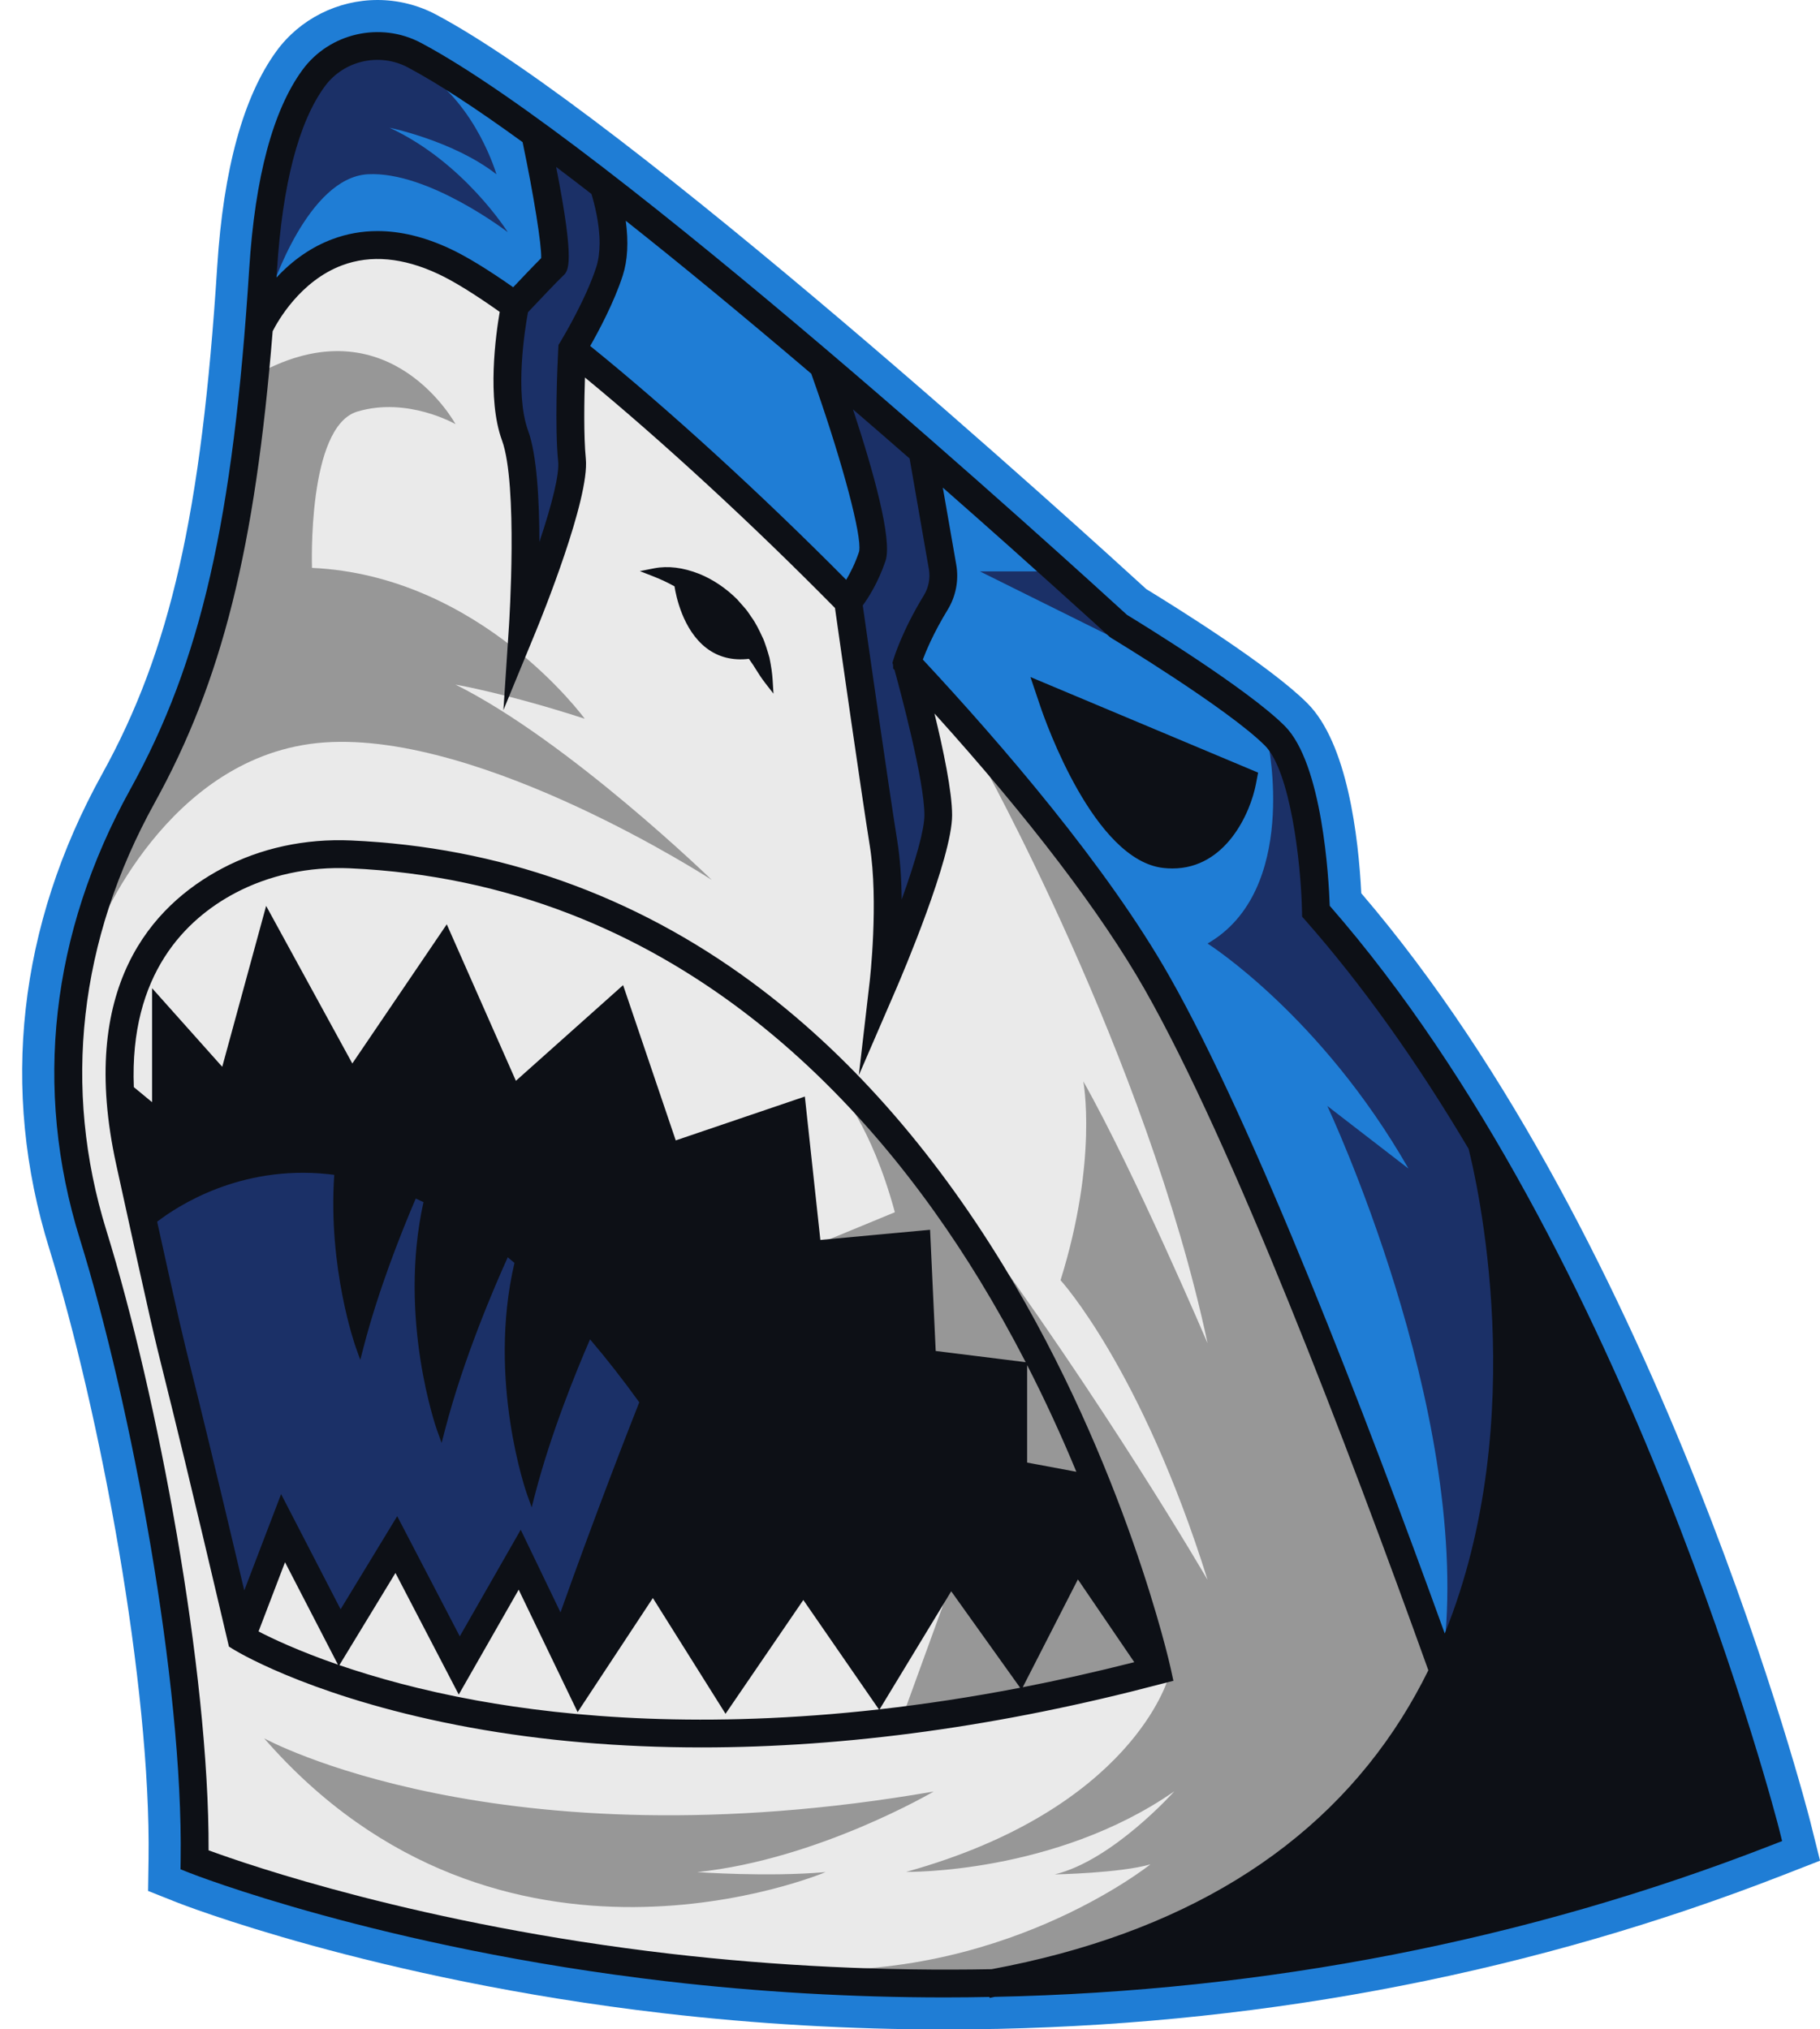 <?xml version="1.0" encoding="UTF-8"?><svg xmlns="http://www.w3.org/2000/svg" xmlns:xlink="http://www.w3.org/1999/xlink" height="476.1" preserveAspectRatio="xMidYMid meet" version="1.0" viewBox="-5.2 0.0 427.0 476.1" width="427.0" zoomAndPan="magnify"><g id="change1_1"><path d="M220.72,476.11c-1.38,0.01-2.79,0.02-4.26,0.02c-22.06,0-44.28-1.28-66.05-3.81 c-68.15-7.92-113.7-25.83-114.12-26.01l-6.75-2.68l0.11-7.44c0.6-40.72-11.38-104.84-23.31-143.31 c-11.56-37.23-7.26-75.73,12.45-111.34c15.97-28.87,23.28-61.12,26.97-118.97c1.46-22.94,6.15-39.96,13.92-50.6 C65.16,4.47,74.02,0,83.38,0c4.77,0,9.5,1.18,13.69,3.4c44.53,23.62,152.99,122.29,166.67,134.81c7.07,4.32,29.02,18,37.78,26.77 c9.43,9.41,11.99,31.39,12.66,44.59c70.72,82.51,104.98,216.36,105.32,217.71l2.31,9.25l-8.85,3.45 c-57.78,22.5-119.67,34.61-183.95,36.01L220.72,476.11z" fill="#1F7DD5"/></g><g id="change2_1"><path d="M264.26,231.62c-10.65-18.74-28.59-42.08-52.11-67.84c0,0-0.01,0-0.01-0.01c0,0,0-0.01-0.01-0.01 c2.19,8.57,5.07,21.13,5.07,27.47c0,10.1-12.5,39.09-13.03,40.33l-6.09,14.08l1.77-15.25c0.02-0.18,2.15-18.91,0.01-32.16 c-2.04-12.62-7.4-50.36-8.21-56.05c-20.16-20.48-41.97-40.52-60.54-55.66c-0.22,5.65-0.44,15.35,0.14,21.19 c0.92,9.16-10.38,36.94-11.67,40.08l-5.26,12.78l0.91-13.79c0.02-0.33,2.14-33.32-1.71-43.83c-3.61-9.86-1.25-25.41-0.37-30.24 c-6.19-4.4-11.28-7.56-15.1-9.35c-8.49-3.97-16.33-4.66-23.3-2.06c-10.54,3.93-16,14.21-16.95,16.13c0,0.01,0,0.01,0,0.01v0.01 c-4.13,51.37-11.94,82.14-27.57,110.4c-17.93,32.41-21.87,67.4-11.4,101.16c12.08,38.92,24.22,103.68,23.92,145.78 c8.06,3.01,49.35,17.62,109.33,24.58c21.52,2.49,47.07,4.15,75.47,3.6c0.01,0,0.02,0,0.02,0c44.75-8.31,77.39-28.32,97.01-59.47 c2.39-3.79,4.53-7.66,6.44-11.59C312.68,340.83,285.2,268.43,264.26,231.62z M158.51,135.56c3.2,1.29,6.11,3.32,8.56,5.76l1.7,1.94 c0.59,0.65,1.03,1.38,1.52,2.08c1.01,1.39,1.74,2.93,2.46,4.47c0.4,0.75,0.63,1.56,0.91,2.37c0.26,0.79,0.5,1.6,0.72,2.4 c0.33,1.65,0.6,3.31,0.7,4.98c-1.05-1.36-1.87-2.75-2.74-4.1c-0.46-0.66-0.93-1.31-1.36-1.97c-14.72,2.26-16.96-16.17-17-16.56 c-1.71-0.97-3.51-1.86-5.48-2.63C151.83,133.65,155.33,134.3,158.51,135.56z M266.81,394.14c-42.12,11.11-78.13,14.82-107.43,14.82 c-21.82,0-39.92-2.06-54.05-4.64c-36.03-6.6-54.37-17.68-55.14-18.15l-0.8-0.5l-0.22-0.92c-9.42-40.11-12.77-53.54-14.76-61.57 c-2.56-10.25-3.09-12.39-11.37-50.17c-9-41.1,8.26-59.87,24.32-68.38c8.86-4.7,19.16-6.93,29.76-6.45 c34.42,1.53,65.91,12.69,93.62,33.16c22.1,16.34,41.83,38.6,58.65,66.16c28.56,46.83,38.96,93.49,39.06,93.96l0.46,2.13 L266.81,394.14z M262.55,390.58c-70.97,18.24-123.98,15.18-156.11,9.34c-29.36-5.33-47.02-13.9-52.24-16.7l7.32-19.16l12.82,24.79 l13.3-21.87l14.82,28.47l14.1-24.67l13.89,28.86l17.54-26.59l17.06,27.18l18.21-26.64l17.77,25.72l16.87-27.81l16.42,22.97 l13.25-25.9L262.55,390.58z M234.78,343.96v-23.45l-21.41-2.67l-1.31-28.22l-25.68,2.38l-3.61-33.38l-30.06,10.21l-12.18-35.95 l-25.04,22.36l-16.04-36.33l-22.08,32.5l-19.81-36.23l-10.13,37.13l-15.94-17.85v26.24l-6.26-5.16c-1.23-27,11.9-40.34,24.27-46.91 c8.14-4.31,17.63-6.36,27.43-5.93c75.87,3.39,122.65,54.65,148.54,97.06c9.95,16.29,17.67,32.57,23.49,46.84L234.78,343.96z" fill="#EAEAEA"/></g><g id="change3_1"><path d="M298.67,181.68l6.65,35.04c37.31,43.6,45.63,73.74,45.63,73.74v81.96l-17.25,13.58 c5.79-55.98-27.5-126.54-27.5-126.54l19.05,14.7c-20.6-36.01-47.14-52.8-47.14-52.8c21.52-12.4,14.19-47.15,14.19-47.15 C298.77,175.79,298.67,181.68,298.67,181.68z M132.97,312.38c-3.4,7.7-9.65,22.79-13.57,37.88c0,0-9.51-26.45-2.77-54.32 c-1.01-0.88-2.04-1.73-3.06-2.56c-2.32,5.04-10.53,23.39-15.31,41.77c0,0-9.37-26.04-2.94-53.66c-1.15-0.58-2.32-1.11-3.49-1.62 c-3.51,8.14-9.05,21.96-12.65,35.79c0,0-6.66-18.52-4.89-40.89c-0.83-0.11-1.65-0.23-2.48-0.31c-21.98-2.28-37.35,8.68-41.22,11.8 c5.34,24.31,6.05,27.11,8.22,35.86c1.87,7.54,4.94,19.84,13.1,54.45l9-23.55l13.76,26.62l13.28-21.85L102.65,386l14.27-24.95 l9.54,19.84c9.01-25.47,17.45-46.91,19.47-52.02C141.63,322.89,137.31,317.4,132.97,312.38z M243.62,134.05h-18.93l37.87,18.8 L243.62,134.05z M58.47,68.06c0,0,8.5-26.45,22.68-27.18c14.18-0.73,32.78,13.59,32.78,13.59S103.66,38.06,86.2,29.97 c0,0,15,3.06,25.07,10.92c0,0-4.64-16.14-17.17-24.21l-5.85-5.76c0,0-18.18-0.44-23.5,13.96s-7.97,26.36-7.97,26.36L58.47,68.06z M205.33,156.43l-0.01-0.57v-0.02l-0.1-0.34l0.19-0.63c0.07-0.25,1.91-6.37,7-14.68c1.25-2.04,1.7-4.44,1.3-6.77l-4.6-26.39h-0.01 c-5.21-4.55-10.66-9.27-16.29-14.11c4.12,12.18,10.57,32.91,8.77,38.33c-1.77,5.26-4.25,8.94-5.43,10.51 c0.92,6.45,6.17,43.34,8.17,55.76c0.98,6.11,1.12,13.17,0.96,19.21c3.62-9.5,7.38-20.62,7.38-25.5c0-8.58-6.08-30.83-7.11-34.55 L205.33,156.43z M134.4,44.89c-3.63-2.81-7.17-5.51-10.62-8.08h-0.01c5,24.73,3.36,26.29,2.45,27.15c-1.54,1.45-6.89,7.14-8.49,8.83 c-0.62,3.32-3.36,19.34,0.03,28.62c2.47,6.74,2.74,21.02,2.52,31.84c3.43-9.53,6.89-20.67,6.45-25.08c-0.89-8.93,0-25.64,0.03-26.35 l0.03-0.58l0.31-0.49c0.06-0.1,5.96-9.76,8.54-17.81c0.59-1.83,0.82-3.85,0.82-5.88C136.46,51.84,134.96,46.63,134.4,44.89z" fill="#1B3067"/></g><g id="change4_1"><path d="M334.11,391.02c0,0-14.77,53.75-65.2,67.63c-50.43,13.88-91,3.09-91,3.09 c51.14,4.27,86.79-24.35,86.79-24.35c-7.09,2.07-22.45,2.36-22.45,2.36c13.59-3.25,28.06-19.49,28.06-19.49 c-28.06,19.49-62.91,18.9-62.91,18.9c53.16-14.77,61.51-45.56,61.51-45.56l-0.78-2.11l-62.2,12.95l11.97-32.93l29.08-10.32 l16.03,16.49l-7.76-20.92l-2.66-6.09l-14.38,1.96l-51.83-60.64l18.37-7.59c-5.61-20.67-13.24-28.71-13.24-28.71 c15.36,10.29,32.41,36.22,45.06,58.32l-0.81-1.85l-14.46-27.18c32.79,44.29,56.81,85.66,56.81,85.66 c-15.54-49.62-34.49-70.29-34.49-70.29c8.84-28.35,5.34-46.66,5.34-46.66c12.01,21.26,29.15,61.43,29.15,61.43 c-14.36-67.34-53.42-137.23-53.42-137.23l20.82,22.04l21.86,31.9l34.85,78.86L334.11,391.02z M158.38,439.21 c28.35-2.95,55.47-18.9,55.47-18.9c-102.24,17.72-157.07-12.48-157.07-12.48c55.52,63.72,131.72,31.38,131.72,31.38 C174.92,440.4,158.38,439.21,158.38,439.21z M161.78,206.43c0,0-33.52-32.57-60.11-45.82c0,0,12.18,2.11,30.31,8.01 c0,0-24.4-33.57-63.98-35.39c0,0-1.18-33.13,10.63-36.67c11.81-3.54,23.04,2.95,23.04,2.95s-15-27.7-44.71-12.67l-4.17,19.53 l-11.08,50.06l-14.84,32.78l-9.37,18.39v11.26c0,0,16.23-42.06,53.45-44.68C108.17,171.58,161.78,206.43,161.78,206.43z" fill="#979797"/></g><g id="change5_1"><path d="M412.21,429.11L412.21,429.11c-0.34-1.35-34.81-135.75-105.43-216.6c-0.22-6.27-1.69-33.33-10.57-42.21 c-8.74-8.74-33.76-24.07-37-26.05C246.54,132.66,137.68,33.46,93.55,10.05c-9.5-5.04-21.45-2.31-27.79,6.35 c-6.92,9.46-11.12,25.15-12.49,46.64c-3.77,59.08-11.33,92.18-27.9,122.14C6.69,218.95,2.59,255.42,13.53,290.65 c12.1,39.03,24.26,104.18,23.65,145.65l-0.03,2.25l2.07,0.82c0.41,0.17,44.85,17.65,112.06,25.47c21.47,2.5,43.4,3.77,65.18,3.77 c3.75,0,7.19-0.04,10.48-0.11l0.05,0.23l1.17-0.25c63.65-1.31,124.91-13.26,182.07-35.51l2.68-1.04L412.21,429.11z M152.18,458.38 c-58.46-6.79-99.28-20.91-108.44-24.28c0.15-42.17-12.03-106.89-23.97-145.38c-10.39-33.5-6.48-68.21,11.32-100.38 c15.79-28.57,23.56-59.6,27.68-110.63c1.16-2.3,6.46-11.79,16.31-15.47c6.71-2.51,14.29-1.82,22.53,2.03 c3.62,1.69,8.48,4.69,14.43,8.9c-0.92,5.33-3.03,20.42,0.53,30.13c3.79,10.33,1.67,43.09,1.65,43.42l-1.31,19.87l7.59-18.42 c1.3-3.16,12.68-31.16,11.74-40.56c-0.53-5.34-0.36-14.04-0.2-19.04c18.06,14.85,39.32,34.44,58.66,54.07 c1.24,8.8,6.25,43.86,8.16,55.75c2.12,13.17,0.01,31.7-0.02,31.89l-2.55,21.99l8.78-20.31c1.34-3.11,13.11-30.69,13.11-40.72 c0-5.5-2.07-15.38-4.14-23.85c22.12,24.49,39.14,46.82,49.33,64.74c20.58,36.2,47.52,106.75,66.54,159.73 c-1.88,3.83-3.97,7.57-6.2,11.12c-19.45,30.89-51.84,50.74-96.27,59.01C202.34,462.46,177.01,461.25,152.18,458.38z M90.48,15.81 c6.9,3.66,15.96,9.57,26.93,17.54c2.63,12.53,4.48,24.15,4.36,27.21c-1.72,1.71-4.96,5.13-6.57,6.83 c-6.02-4.22-11.01-7.26-14.83-9.04c-5.9-2.76-11.58-4.14-16.99-4.14c-3.66,0-7.2,0.63-10.59,1.9c-4.84,1.81-9.25,4.84-13.12,9.01 c0.04-0.56,0.07-1.11,0.11-1.67v0c1.29-20.24,5.07-34.78,11.24-43.21C75.46,14.19,83.82,12.28,90.48,15.81z M141.61,51.79 c12.78,10.11,27.41,22.17,43.52,35.88c6.45,18.04,11.31,35.54,11.31,40.78c0,0.61-0.06,0.9-0.11,1.04c-0.91,2.73-2.05,4.95-3,6.54 c-20.05-20.23-41.84-40.14-60.06-54.86c1.89-3.32,5.62-10.24,7.64-16.54C142.05,61.09,142.29,56.78,141.61,51.79z M211.56,139.66 c-5.24,8.57-7.09,14.88-7.1,14.92l-0.28,0.92l0.15,0.5l0.02,0.83l0.32,0.35c1.31,4.77,7.01,25.9,7.01,34.06 c0,3.26-1.88,10.2-5.33,19.8c-0.06-5.21-0.4-9.79-1.02-13.67c-1.99-12.34-7.27-49.38-8.11-55.33c1.18-1.61,3.6-5.29,5.34-10.46 c1.67-5.02-2.97-21.41-7.63-35.53c4.78,4.11,9.15,7.9,13.28,11.52l4.53,26.03C213.08,135.68,212.67,137.84,211.56,139.66z M134.7,62.64c-2.32,7.22-7.41,15.87-8.43,17.58l-0.44,0.7l-0.06,0.98c-0.21,4.15-0.83,18.3-0.02,26.36 c0.29,2.9-1.26,9.51-4.4,18.89c-0.01-9.68-0.57-20.42-2.64-26.09c-3.22-8.8-0.72-24.11-0.04-27.8l0.5-0.53 c2.08-2.2,6.41-6.79,7.75-8.04c1.21-1.13,2.85-2.67-1.64-25.52c2.99,2.25,5.91,4.5,8.28,6.33c0.64,2.09,1.92,6.82,1.92,11.58 C135.46,59.18,135.21,61.05,134.7,62.64z M333.76,383.23c-18.59-51.42-44.6-119.01-64.69-154.34 c-14.6-25.68-39.38-54.41-57.76-74.15c0.35-0.92,0.93-2.37,1.78-4.2c1.15-2.45,2.5-4.96,4.03-7.46c1.94-3.17,2.67-6.94,2.03-10.61 l-3.15-18.07c11.33,9.95,20.92,18.54,27.11,24.12c6.18,5.56,10.28,9.3,11.52,10.43l0.46,0.42l0.43,0.31 c0.27,0.16,27.4,16.59,36.05,25.24c5.87,5.88,8.45,27,8.7,38.92l0.02,1.21l0.8,0.9c13.21,15,26.08,33.02,38.26,53.57 C341.11,276.42,354.26,332.55,333.76,383.23z M238.87,165.69c1.25,3.69,12.64,36.13,28.87,37.94c0.69,0.08,1.41,0.12,2.12,0.12 c12.54,0,18.32-13.02,19.62-19.9l0.49-2.59l-53.41-22.42L238.87,165.69z M153.05,137.56c0.33,2.14,1.91,10.22,7.5,14.49 c2.79,2.13,6.13,2.97,9.95,2.52c0.33,0.49,0.67,0.97,1,1.44c0.21,0.33,0.42,0.66,0.63,1c0.65,1.04,1.33,2.11,2.15,3.17l1.99,2.56 l-0.2-3.23c-0.09-1.49-0.31-3.07-0.74-5.19c-0.23-0.82-0.47-1.64-0.74-2.45l-0.14-0.41c-0.23-0.69-0.47-1.41-0.81-2.06 c-0.75-1.62-1.51-3.2-2.54-4.62c-0.12-0.17-0.23-0.34-0.35-0.51c-0.37-0.56-0.76-1.13-1.24-1.66l-1.74-1.98 c-2.63-2.63-5.71-4.7-8.9-5.99c-3.8-1.5-7.36-1.94-10.58-1.31l-3.37,0.66l3.2,1.25C149.79,135.89,151.41,136.65,153.05,137.56z M230.25,296.99c-16.88-27.67-36.69-50.03-58.9-66.45c-27.88-20.6-59.56-31.82-94.17-33.36c-10.79-0.48-21.26,1.79-30.28,6.57 c-16.37,8.68-33.96,27.78-24.83,69.48c8.29,37.86,8.82,39.99,11.37,50.19l0.19,0.76c2.04,8.2,5.44,21.92,14.57,60.8l0.31,1.32 l1.17,0.73c1.98,1.19,20.34,11.84,55.47,18.27c16.92,3.09,35.16,4.66,54.23,4.66c34.08,0,70.31-5,107.68-14.85l3.04-0.78l-0.67-3.07 C269.33,390.79,258.87,343.93,230.25,296.99z M260.92,389.96c-9.02,2.29-17.75,4.24-26.17,5.88l12.94-25.3L260.92,389.96z M74.42,390.66l13.16-21.63l14.85,28.53l14.06-24.61l13.83,28.73l17.65-26.77l17.05,27.16l18.25-26.7L201,401.04 c-40.7,4.58-72.49,1.88-94.38-2.1v0C93.54,396.56,82.77,393.52,74.42,390.66z M74.09,390.54c-9.36-3.23-15.63-6.23-18.63-7.79 l6.21-16.24L74.09,390.54z M76.88,203.71c75.42,3.37,121.96,54.38,147.73,96.58c3.77,6.18,7.39,12.62,10.83,19.29l-21.11-2.63 l-1.32-28.43l-25.74,2.38l-3.64-33.64l-30.29,10.29l-12.35-36.43l-25.15,22.45l-16.22-36.72L77.46,249.5l-20.22-36.97l-10.3,37.75 l-16.46-18.44v26.74l-4.28-3.53c-1.06-26.63,12.31-39.46,23.76-45.53C57.94,205.3,67.25,203.28,76.88,203.71z M235.78,343.13v-22.87 c4.12,8.04,7.98,16.4,11.55,25.03L235.78,343.13z M71.71,275.45c0.5,0.05,1.01,0.11,1.51,0.18c-1.51,21.91,4.95,40.18,5.02,40.37 l1.09,3.04l0.81-3.13c3.37-12.95,8.42-25.87,12.2-34.72c0.65,0.29,1.25,0.57,1.82,0.84c-6.07,27.31,3.06,53.19,3.15,53.45l1.1,3.04 l0.81-3.13c4.4-16.94,11.81-34.04,14.71-40.42c0.5,0.42,1.04,0.86,1.57,1.32c-6.46,27.63,2.85,54.04,2.95,54.3l1.09,3.04l0.81-3.13 c3.68-14.12,9.41-28.28,12.88-36.28c3.84,4.5,7.72,9.46,11.55,14.77c-2.51,6.36-10.23,26.08-18.48,49.29l-9.33-19.39l-14.3,25.01 l-14.68-28.19l-13.28,21.84l-13.96-27.02l-8.64,22.6c-7.25-30.69-10.26-42.86-12.09-50.22l-0.3-1.2 c-2.13-8.55-2.85-11.48-8.05-35.09C36.38,283.01,51.04,273.31,71.71,275.45z M234.14,395.96c-11.56,2.23-22.55,3.88-32.97,5.06 l16.8-27.69L234.14,395.96z" fill="#0D1016"/></g></svg>